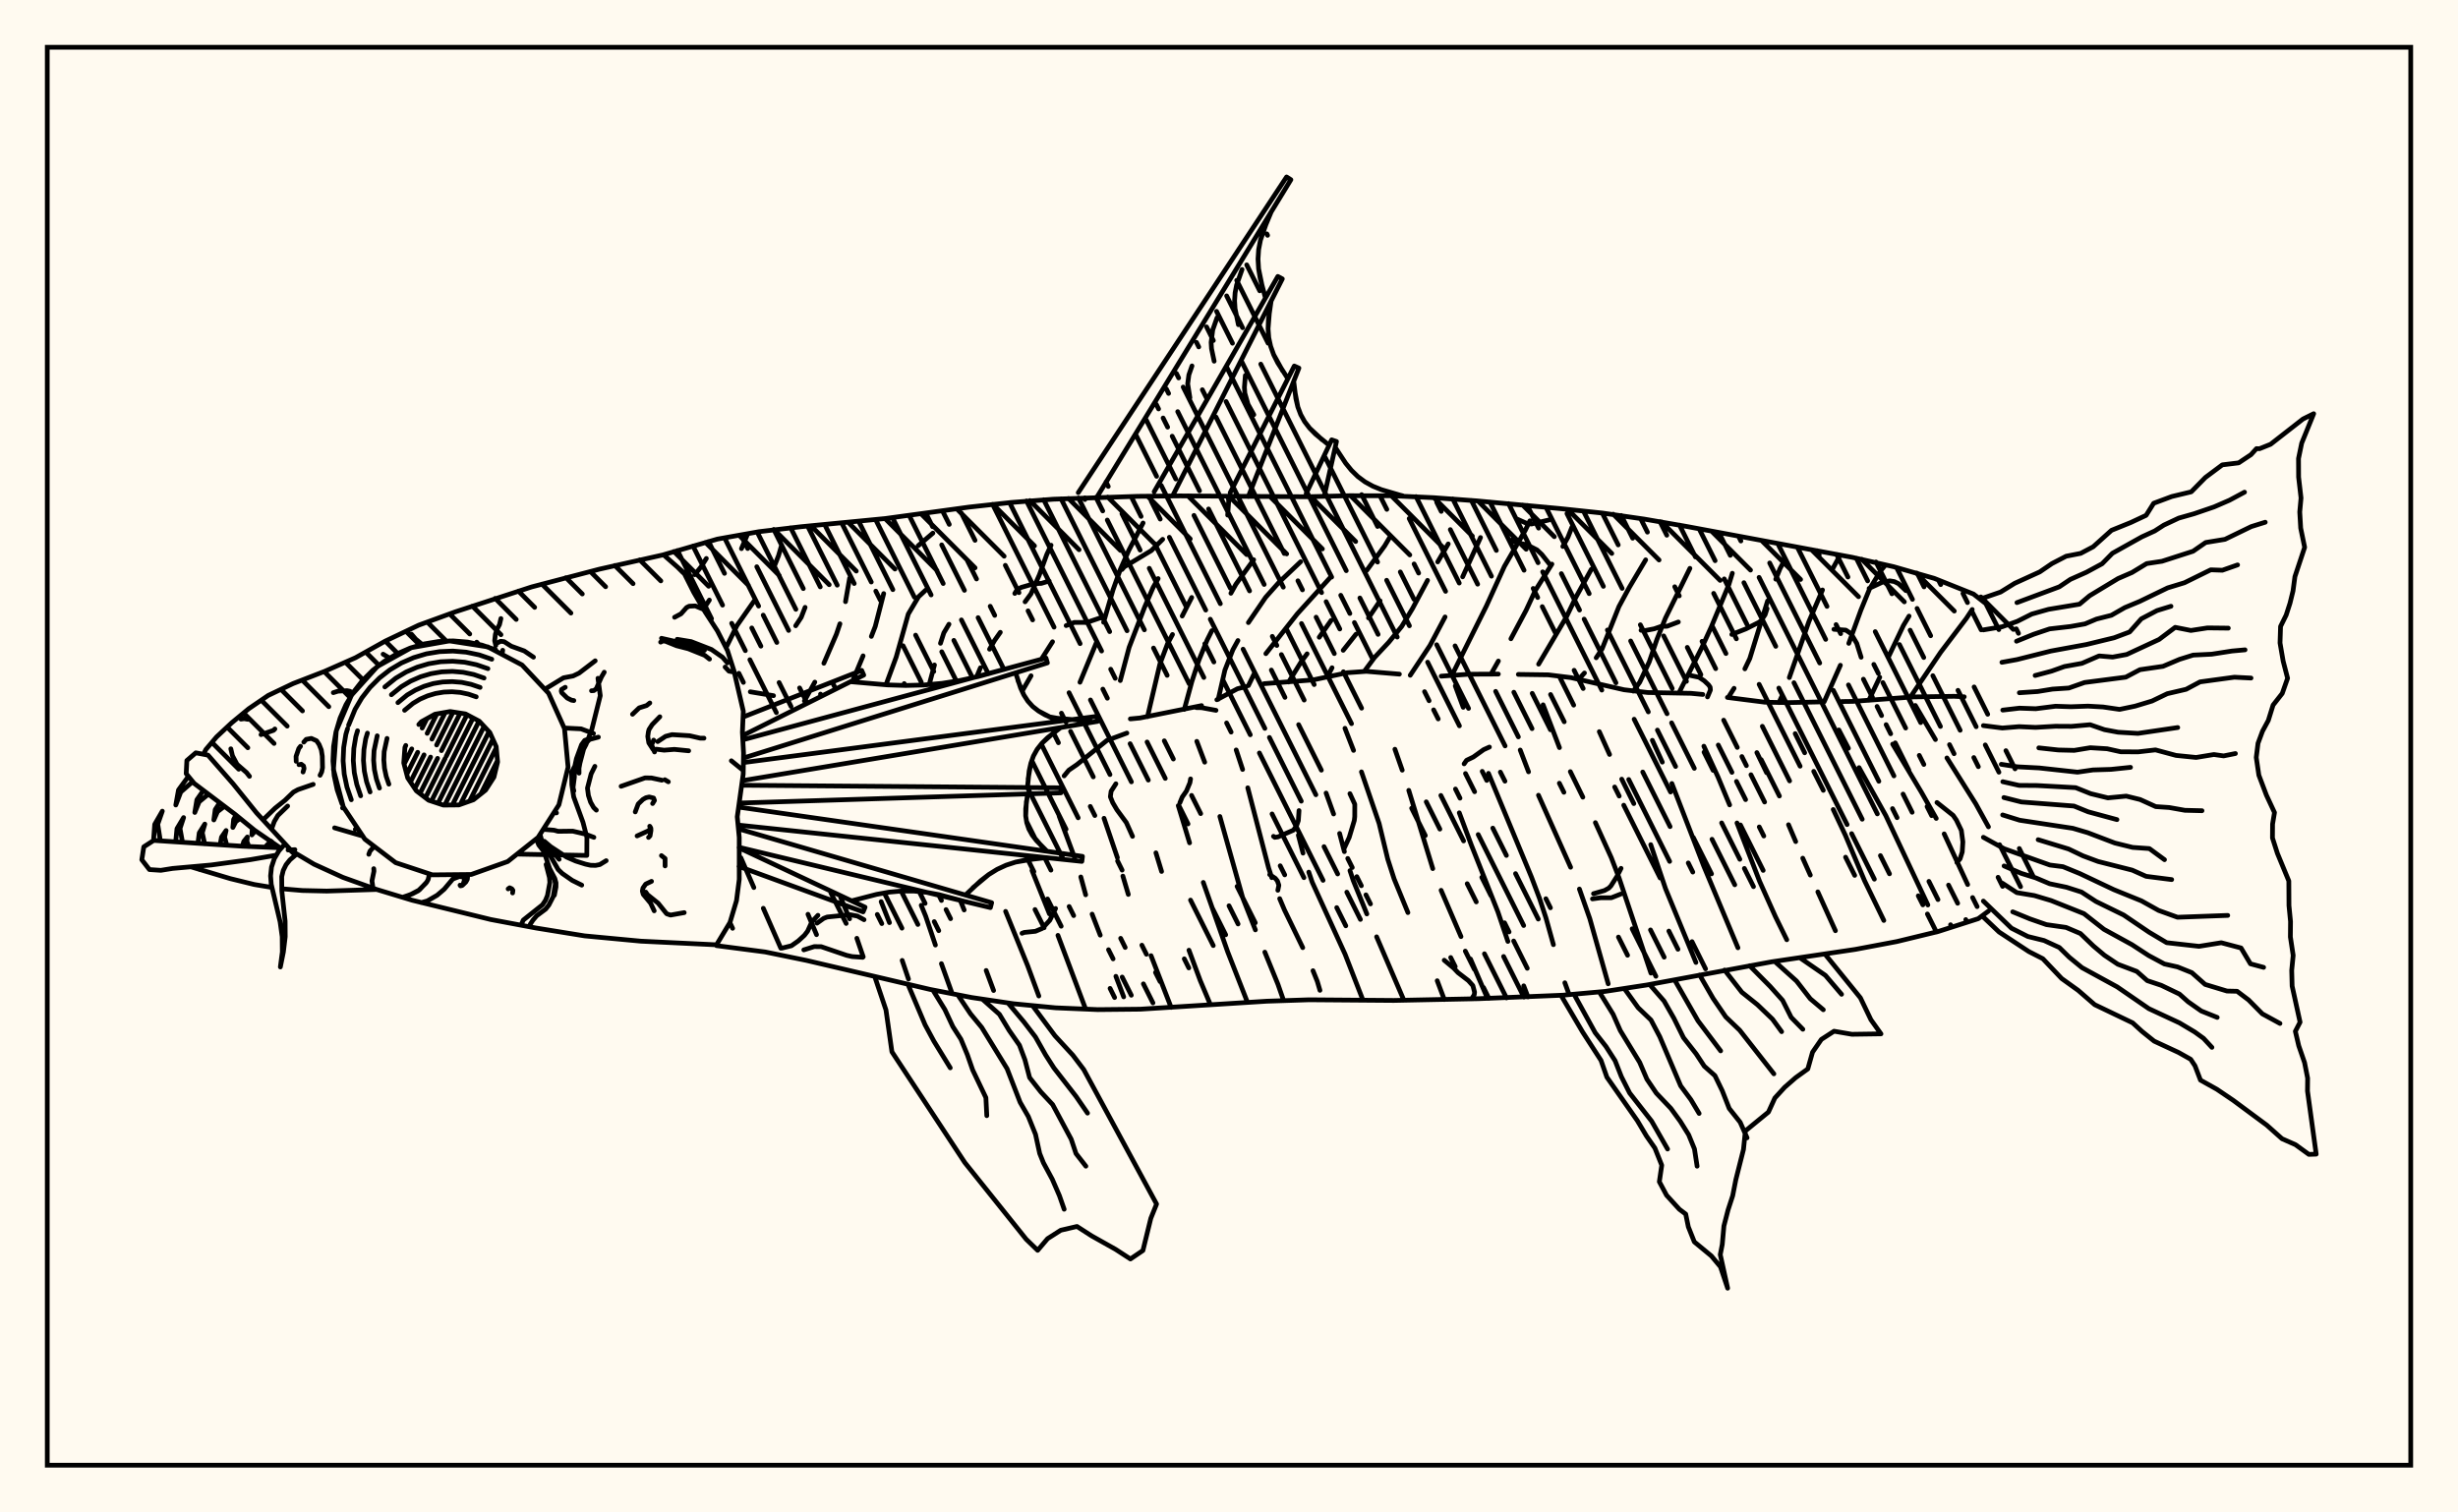<svg xmlns="http://www.w3.org/2000/svg" width="520" height="320"><rect x="0" y="0" width="520" height="320" fill="floralwhite"/><rect x="10" y="10" width="500" height="300" stroke="black" stroke-width="1" fill="none"/><path stroke="black" stroke-width="1" fill="none" stroke-linecap="round" stroke-linejoin="round" d="
M 140.37 117.37 151.76 114.06 160.57 112.49 169.46 111.44 187.28 109.71 205.01 107.29 213.91 106.31 222.83 105.62 240.72 105.01 249.67 104.92 276.52 105.1 285.46 104.88 294.41 104.89 303.35 105.3 312.28 105.96 330.1 107.61 339 108.55 347.86 109.83 356.68 111.36 391.87 117.92 400.6 119.9 409.2 122.37 417.51 125.69 420.67 128.15 
M 420.67 192.77 418.51 194.37 409.98 197.1 401.29 199.21 392.49 200.87 374.79 203.5 348.39 208.4 339.54 209.76 330.63 210.56 312.75 211.3 294.85 211.67 276.95 211.53 268.01 211.83 241.21 213.52 232.26 213.61 223.32 213.23 214.41 212.37 205.56 211.05 196.77 209.34 170.64 203.21 161.87 201.41 151.58 200.07 
M 158.73 146.37 163.64 147.19 
M 221.95 151.65 223.65 151.96 228.41 152.38 230.58 152.37 
M 239.13 152.1 241.16 151.91 254.2 149.29 
M 257.43 148.05 261.8 145.72 263.59 145.28 
M 267.42 144.65 277.76 143.86 285.01 142.33 289.06 142.04 296.05 142.63 
M 304.89 143.06 310.75 142.65 316.98 142.62 
M 321.21 142.69 327.56 142.78 332.36 143.37 343.58 145.94 348.57 146.52 357.73 146.69 360.24 146.93 
M 365.44 147.56 373.38 148.57 378.14 148.66 385.03 148.51 
M 389.64 148.43 391.96 148.4 404.8 147.45 413.43 147.32 415.54 147.43 
M 149.43 118.16 148.29 119.96 146.97 121.59 
M 154.41 195.2 154.99 196.41 
M 158.2 112.91 156.86 116.08 
M 150.07 126.96 148.81 128.86 
M 156.73 181.47 159.48 187.78 
M 161.48 192.17 165.19 200.62 
M 165.36 115.31 164.7 117.57 163.87 119.67 
M 159.56 127.13 155.91 132.35 153.59 137.05 
M 170.93 193.44 172.74 197.75 
M 170.32 128.5 169.5 130.62 168.33 132.4 
M 177.85 189.89 179.74 194.4 
M 181.27 198.52 182.62 202.45 
M 179.74 122.33 178.87 127.3 
M 177.69 131.98 176.95 134.17 174.29 140.33 
M 172.38 144.32 170.17 148.3 
M 186.41 190.77 188.17 195.21 
M 190.86 203.2 192.19 207.14 
M 197.36 112.79 194.24 115.46 
M 186.95 125.59 185.16 132.55 184.34 134.65 
M 182.59 138.76 180.3 144.27 
M 194.89 191.54 195.83 193.84 197.89 199.95 
M 199.16 203.89 201.44 210.25 
M 195.83 124.86 194.32 126.26 192.15 129.92 189.59 139.03 187.43 144.88 
M 203.13 190.46 203.97 192.53 
M 208.63 205.33 210.2 209.57 
M 200.76 132.07 199.67 133.9 198.96 136.11 
M 197.69 140.69 196.58 144.83 
M 212.74 192.83 217.41 204.33 219.77 210.73 
M 222.36 115.35 221.44 117.34 219.89 121.61 218.1 125.65 216.86 127.33 
M 211.62 133.78 210.41 135.5 209.34 137.36 
M 207.41 141.29 206.61 143.21 
M 218.32 184.16 222.01 193.36 
M 223.81 197.9 229.67 213.5 
M 222.67 135.78 220.38 139.37 
M 218.12 142.98 216.23 146.25 
M 224.07 172.67 227.35 181.49 
M 228.65 185.54 229.68 189.32 
M 231.04 193.41 232.76 197.86 
M 236.07 206.57 237.72 210.91 
M 241.82 110.65 238.81 116.42 237.01 120.48 235.46 124.81 233.47 131.66 
M 231.93 136 228.47 144.35 
M 233.56 173.13 236.39 181.46 
M 237.55 185.36 238.7 189.24 
M 243.51 202.2 247.76 213.15 
M 245.01 122.41 243.94 124.3 242.16 128.43 238.87 136.97 237 143.99 
M 244.54 180.44 245.74 184.38 
M 251.53 201.04 253.91 207.45 256.08 212.59 
M 252.11 126.41 250.1 130.34 
M 248.05 134.24 247.01 136.17 245.38 140.5 242.76 151.63 
M 249.27 170.45 251.66 178.33 
M 254.56 186.7 259.72 201.38 263.91 212.08 
M 265.22 118.43 261.47 123.6 260.4 125.52 
M 256.37 133.44 255.37 135.43 253.63 139.67 252.15 144.18 250.54 150.1 
M 253.19 156.85 254.86 161.26 
M 258.07 172.75 262.91 189.98 265.58 196.74 
M 267.58 201.45 270.36 208.27 271.56 211.71 
M 275.16 118.85 270.57 123.21 267.75 126.38 264.1 131.73 
M 261.89 135.52 260.82 137.47 259.13 141.79 257.72 147.96 
M 261.52 158.67 262.88 162.8 
M 263.97 166.68 268.38 183.64 269.05 185.69 
M 270.72 190.13 271.73 192.52 275.6 200.5 
M 277.77 205.38 278.68 207.64 279.24 209.53 
M 281.6 121.99 274.46 129.86 267.8 138.3 
M 265.32 142.56 264.1 145.06 
M 274.67 176.7 275.66 180.5 
M 276.88 184.52 277.6 186.65 284.56 201.9 288.34 211.61 
M 294.04 113.63 292.93 115.5 289.13 120.69 
M 281.6 131.27 279.09 134.83 
M 276.52 138.33 275.23 140.08 272.62 144.3 
M 280.54 167.79 282.13 172.22 
M 283.4 176.34 284.41 180.19 
M 285.59 184.2 286.29 186.31 289.16 193.37 
M 291.23 198.21 297 211.63 
M 291.96 127.11 289.51 130.74 
M 286.86 134.19 284.16 137.59 
M 281.8 141.28 280.77 143.23 
M 284.53 154.09 286.35 158.77 
M 288.02 163.31 291.76 174.23 293.58 181.76 294.93 185.95 297.85 193.08 
M 304.05 207.5 305.55 211.48 
M 306.38 115.08 304.15 118.89 
M 302 122.79 298.83 128.74 296.53 132.55 293.77 135.92 290.8 139.09 288.63 142.03 
M 295.1 158.52 296.65 162.95 
M 298.03 167.22 303.11 183.78 
M 304.87 188.37 309.08 198.16 
M 311.09 202.9 314.68 211.24 
M 313.21 113.73 309.43 122.04 
M 305.71 130.53 302.52 136.56 298.34 142.87 
M 308.72 171.97 311.29 178.85 316.89 192.94 319 199.18 
M 322.35 208.58 323.25 210.93 
M 323.66 110.19 322.68 112.19 318.26 119.84 314.45 128.22 307.12 142.95 
M 307.87 145.12 309.55 149.65 
M 314.89 163.62 323.98 185.55 325.69 190.07 327.05 194.2 328.63 199.87 
M 331.05 207.93 331.96 210.44 
M 332.55 111.53 331.7 113.68 330.62 115.62 
M 328.31 119.35 324.79 124.95 322.85 129.13 319.64 135.15 
M 316.99 139.86 315.44 142.6 
M 321.61 158.69 323.37 163.3 
M 325.47 168.25 332.27 183.49 
M 334.13 188.1 336.33 194.37 340.22 208.15 
M 336.65 120.45 333.37 126.39 331.37 130.55 325.5 140.52 
M 326.45 149.12 329.91 158.18 
M 332.21 163.26 334.86 168.66 
M 337.51 174.05 340.87 181.45 342.51 185.72 349.26 205.89 
M 348.15 118.45 344.68 124.29 342.49 128.34 338.93 137.29 337.68 139.17 
M 335.2 142.39 333.98 143.73 
M 338.34 154.8 340.51 159.63 
M 343.08 164.85 345.64 170.02 
M 349.22 178.71 352.35 188.02 358.78 203.63 
M 357.51 120.25 352.33 130.78 350.52 135.3 348.91 140.02 346.89 144.35 345.53 146.23 
M 349.56 156.63 351.67 161.25 
M 353.69 165.77 360.44 183.25 367.67 200.53 
M 366.48 121.29 365.74 123.7 362.02 132.66 360.02 137.03 355.18 146.61 
M 360.46 157.88 363.46 164.41 365.91 170.3 
M 367.47 174.12 372.27 186.51 375.61 193.96 378 198.83 
M 377.68 118.24 376.58 120.29 375.67 122.54 
M 373.94 127.14 370.17 139.34 369.13 141.51 
M 366.85 145.63 365.61 147.57 
M 371.67 159.23 373.73 163.48 
M 378.37 174.49 379.89 178.06 
M 381.38 181.57 382.98 185.15 
M 384.57 188.7 388.29 196.92 
M 389.3 117.44 387.6 120.53 
M 385.56 124.82 382.69 131.48 378.54 143.36 
M 377.01 147.2 376.34 148.66 
M 379.78 155.22 381.79 159.27 
M 383.7 163.2 385.73 167.22 
M 387.83 171.27 390.39 176.71 394.45 186.33 398.53 194.75 
M 398.91 119.51 397.9 120.71 395.51 124.61 393.67 129.11 391.12 136.12 
M 389.34 140.75 385.91 148.48 
M 389.02 154.44 391.04 158.32 
M 393.29 162.41 398.94 172.54 407.85 191.47 
M 403.87 130.35 402.68 132.33 399.6 138.81 
M 397.67 143.29 395.36 148.17 
M 400.4 157.44 406.49 167.63 409.62 173.16 
M 411.3 176.43 416.27 187.15 
M 417.23 128.95 415.99 130.84 410.55 138.01 404.16 147.47 
M 405.2 149.26 409.45 156.47 
M 411.88 160.36 417.98 170.06 420.67 174.94 
M 223.31 192.21 222.09 194.71 220.5 196.43 219.05 197.04 216.68 197.28 216.21 197.46 
M 229.52 105.69 229.52 105.32 
M 361.23 147.45 361.85 145.98 361.79 145.39 361.45 144.9 360.55 144.05 359.45 143.3 357.68 142.93 357.28 142.69 
M 327.73 110 323.95 110.88 322.77 110.64 321.01 109.85 
M 268.61 185.04 269.8 185.84 270.24 186.38 270.55 187.3 270.33 188.36 
M 233.35 130.68 232.71 130.75 229.9 131.7 227.27 131.69 225.55 132.36 
M 393.73 139.06 392.81 136.13 391.62 134.09 390.5 133.32 387.97 133.14 
M 373.83 128.77 373.42 130.05 372.57 131.31 372.11 131.67 369.35 133.06 366.37 134.23 
M 182.79 194.59 181.39 193.82 179.85 193.53 174.99 194.02 174.25 194.31 172.84 195.32 
M 403.19 124.96 401.66 123.5 400.75 123.05 399.78 122.89 398.14 123.22 395.42 124.49 
M 237.36 120.5 237.85 119.93 243.56 116.5 245.97 114.11 
M 284.37 179.47 285.43 177.18 286.51 173.59 286.6 172.79 286.61 170.16 285.58 167.92 
M 225.12 164.16 226.1 162.96 227.82 161.78 234.17 156.66 238.4 155.1 
M 253.07 149.71 254.21 149.73 257.25 150.29 
M 413.99 182.49 414.66 181.71 415.12 180.26 415.25 178.12 414.93 175.69 413.88 173.51 413.2 172.52 409.77 169.79 
M 274.81 171.5 274.67 173.62 274.3 174.66 273.65 175.63 270.36 177.07 269.68 177.16 269.41 176.95 
M 251.87 164.8 251.73 165.6 250.99 167.37 250.11 168.63 249.61 169.84 
M 182.52 202.55 180.27 202.39 179.12 202.13 173.72 200.29 172.25 200.28 170.05 200.97 
M 299.52 105.17 299.48 105.13 
M 342.94 183.72 342.07 185.43 340.81 187.42 340.35 187.9 339.44 188.41 337.11 189.08 
M 221.96 122.93 220.29 123.43 218.78 123.49 216.05 124.28 215.15 124.79 214.68 125.56 
M 342.85 189.17 340.9 189.94 338.61 189.95 336.89 190.18 
M 259.72 108.99 259.94 105.94 259.77 105 
M 315.09 158.06 313.87 158.61 311.69 160.17 310.26 160.86 309.74 161.61 
M 239.59 176.95 238.28 174.04 236.28 171.32 235.4 169.82 234.9 168.58 235.06 167.41 236.07 165.83 
M 327.94 119.53 326.17 117.3 325.15 116.34 323.09 115.29 320.55 114.7 320.25 114.45 320.09 113.96 
M 311.32 211.34 311.89 210.45 311.95 209.91 311.59 208.53 310.64 207.47 308.45 205.79 307.56 204.85 305.53 203.16 
M 173.04 193.66 171.75 195.03 170.85 197.02 170.18 197.89 168.88 199.08 167.43 200.1 165.42 200.6 
M 347.17 133.35 347.93 133.43 349.96 133.04 351.45 132.52 352.68 132.5 355.06 131.6 
M 228.11 104.23 272.18 37.44 273.09 38.02 232.04 105.21 
M 244.17 104.04 270.33 58.49 271.28 59 248.06 104.94 
M 260.25 104.24 273.81 77.44 274.79 77.88 264.09 105.06 
M 276.33 104.42 281.72 93.06 282.74 93.41 280.14 105.01 
M 294.87 104.43 296.75 104.9 
M 268.92 44.85 267.27 48.8 266.66 50.79 266.27 52.8 266.14 54.82 266.26 56.86 266.6 58.91 267.71 63.05 
M 268.91 63.69 268.34 67.63 268.27 69.56 268.41 71.44 268.81 73.26 269.45 75.04 270.31 76.76 272.45 80.12 
M 273.69 80.67 274.15 84.35 274.56 86.09 275.17 87.71 276 89.21 277.06 90.59 278.31 91.86 281.19 94.2 
M 282.47 94.64 284.67 97.99 285.9 99.5 287.26 100.83 288.77 101.95 290.44 102.87 292.24 103.6 296.09 104.73 
M 268.05 46.82 266.66 50.79 266.27 52.8 266.14 54.82 266.26 56.86 267.11 60.98 
M 262.76 57.02 261.61 60.3 261.29 61.95 261.18 63.62 261.28 65.3 261.99 68.7 
M 257.47 67.22 256.56 69.8 256.22 72.42 256.3 73.75 256.86 76.42 
M 252.17 77.42 251.51 79.31 251.26 81.22 251.73 84.15 
M 268.58 65.67 268.27 69.56 268.41 71.44 268.81 73.26 269.45 75.04 271.34 78.45 
M 263.46 79.43 263.26 81.96 263.35 83.18 264.02 85.52 265.25 87.74 
M 273.88 82.53 274.56 86.09 275.17 87.71 276 89.21 277.06 90.59 279.71 93.05 
M 157.2 151.71 182.29 141.84 182.73 142.83 157.1 155.64 
M 157.15 156.53 221.28 139.22 221.58 140.25 157.28 160.38 
M 157.27 161.34 232.05 151.56 232.2 152.63 157.04 165.17 
M 156.91 166.14 224.43 166.68 224.45 167.75 156.39 169.91 
M 156.27 170.76 229 181.19 228.87 182.25 156.14 174.56 
M 156.22 175.36 209.79 190.99 209.52 192.03 156.35 179.27 
M 156.35 179.39 183.01 191.94 182.6 192.93 156.33 183.32 
M 179.91 144.23 187.72 144.91 191.6 145.03 195.47 144.93 199.31 144.58 203.12 143.97 206.92 143.14 214.48 141.06 
M 214.86 142.36 215.91 145.56 216.59 147.02 217.44 148.33 218.47 149.47 219.7 150.43 221.09 151.25 224.19 152.59 
M 224.39 153.93 221.62 156.08 220.42 157.26 219.41 158.54 218.63 159.95 218.08 161.49 217.72 163.13 217.36 166.62 
M 217.38 167.98 216.99 171.12 216.99 172.62 217.21 174.05 217.66 175.4 218.36 176.67 219.28 177.86 221.5 180.11 
M 221.34 181.46 216.96 181.96 214.85 182.4 212.85 183.05 210.95 183.93 209.16 185.04 207.46 186.36 204.24 189.37 
M 203.89 190.68 198.62 189.28 195.99 188.79 193.35 188.53 190.72 188.52 188.08 188.76 185.44 189.23 180.16 190.6 
M 215.35 143.99 216.59 147.02 217.44 148.33 218.47 149.47 219.7 150.43 222.61 151.95 
M 222.96 154.98 220.42 157.26 219.41 158.54 218.63 159.95 218.08 161.49 217.5 164.85 
M 217.14 169.56 216.99 172.62 217.21 174.05 217.66 175.4 218.36 176.67 220.35 179 
M 219.13 181.67 214.85 182.4 212.85 183.05 210.95 183.93 209.16 185.04 205.83 187.82 
M 218.57 212.94 223.17 219.13 226.96 223.24 229.27 226.29 244.68 254.75 243.46 257.77 241.79 264.58 239.15 266.37 235.99 264.32 230.93 261.48 227.84 259.49 224.41 260.29 221.62 262.07 219.52 264.54 217.09 262.19 204.1 245.96 188.69 222.54 187.43 213.68 185.07 206.67 
M 213.24 212.2 216.61 216.21 219.05 219.39 221.19 223.18 222.96 225.95 227.64 231.97 230.07 235.51 
M 207.91 211.47 211.43 214.6 213.49 218.01 215.67 221.14 216.83 224.23 217.82 228 220.2 231.03 222.69 233.7 226.62 241.04 227.63 244.06 229.72 246.74 
M 202.62 210.48 205.32 214.51 207.69 217.38 213.05 226.11 215.81 233.22 217.55 236.24 219.07 240.01 219.95 244.05 220.75 246.04 222.62 249.51 224.13 252.99 225.13 255.85 
M 197.34 209.45 199.89 213.6 201.58 217.21 203.29 219.88 204.65 223.16 205.77 226.37 208.57 232.24 208.76 236.05 
M 192.09 208.28 195.71 216.84 197.57 220.29 201.03 225.93 
M 386.09 201.88 393.58 211.12 395.8 215.75 397.93 218.74 391.78 218.83 388 218.18 385.31 219.92 383.45 222.62 382.45 226.16 379.88 228.01 377.56 230.04 375.48 232.31 374.12 235.29 369.24 239.28 368.84 243.2 367.22 249.61 366.56 252.98 365.57 256.02 364.7 259.39 364.35 263.3 363.93 265.45 365.49 272.55 363.97 268.03 362.05 265.73 358.44 262.75 357.17 259.56 356.62 256.87 355.27 255.85 352.57 252.89 351.04 250.03 351.55 246.54 350.1 242.91 348.31 240.34 346.39 237.11 339.94 227.9 338.7 224.36 334.81 218.35 330.25 210.6 
M 380.77 202.64 386.18 206.37 389.59 210.37 
M 375.44 203.41 380.06 207.56 382.97 211.31 385.73 213.64 
M 370.14 204.32 374.48 208.7 377.12 211.65 378.94 215.26 381.4 217.77 
M 364.84 205.24 368.49 209.93 371.78 212.56 374.98 215.63 376.91 218.28 
M 359.56 206.28 362.41 211.23 365.09 215.15 368.04 217.97 375.27 227.2 
M 354.28 207.34 359.21 215.97 364.01 222.34 
M 348.99 208.3 352.04 211.79 354.12 215.44 356.15 219.55 358.82 222.96 360.54 225.57 362.8 227.58 364.36 230.8 365.82 234.52 368.14 237.44 369.6 240.74 
M 343.68 209.21 346.56 213.21 349.27 215.81 351.13 219.34 355.55 229.74 357.72 232.67 359.46 235.58 
M 338.34 209.87 341.26 214.6 342.78 218.05 346.88 224.77 348.41 228.33 350.4 231.28 353.47 234.5 355.47 237.25 357.24 240.09 358.47 243.09 359.03 246.74 
M 332.99 210.35 337.47 218.5 339.75 221.41 341.68 224.42 343.01 227.8 344.76 231.26 349.41 237.21 352.78 243.11 
M 419.59 126.52 423.24 125.26 426.21 123.42 431.52 121 434.1 119.24 437.11 117.68 440.18 117.08 442.83 115.68 446.7 112.2 450.78 110.55 454.02 109.03 455.62 106.48 459.46 105.05 463.57 104.06 466.56 101.02 470.14 98.35 473.6 97.93 476.2 96.2 477.36 94.92 478.01 94.94 480.35 94 487.21 88.65 489.47 87.53 486.93 93.77 486.26 97.01 486.28 100.94 486.79 105.36 486.52 108.32 486.72 111.74 487.56 115.8 485.5 122 485.1 125.01 484.46 127.62 483.65 130.13 482.46 132.54 482.35 136.04 483.01 139.87 483.95 143.5 482.82 146.71 480.88 149.18 479.87 152.43 478.64 154.71 477.69 157.27 477.32 160.26 477.87 164.01 479.47 168.24 481.18 171.91 480.77 174.36 480.75 177.29 481.79 180.54 484.21 186.39 484.24 191.59 484.57 194.98 484.54 198.23 485.13 202.14 484.82 205.3 484.91 208.63 486.59 216.27 485.59 218.2 486.31 221.26 487.54 224.82 488.19 228.12 488.16 230.83 490 244.19 488.45 244.24 485.62 242.19 482.77 240.93 479.56 238.07 472.44 232.8 468.98 230.46 465.52 228.53 464.36 225.5 463.45 224.12 460.89 222.68 455.72 220.28 453.15 218.22 451.17 216.41 443.15 212.57 439.65 209.54 436.15 207.03 432.17 202.84 429.21 201.33 422.91 197.19 419.59 194.03 
M 426.69 127.5 435.65 124.16 438 122.58 441.4 121.07 444.71 119.28 446.89 117.06 453.11 113.59 455.84 112.34 457.77 111.1 460.92 109.62 464.19 108.69 468.4 107.25 471.65 105.84 474.84 104.13 
M 419.59 133.27 423.55 132.61 426.77 131.46 429.83 129.92 433.37 128.92 439.93 127.83 442.07 126.04 448.08 122.41 451.03 121.13 454.14 119.24 457.38 118.75 463.95 116.63 466.62 114.78 470.7 114.11 476.27 111.41 479.22 110.49 
M 426.6 135.67 430.24 134.19 433.6 133.06 438.04 132.55 441.09 132 443.52 130.98 446.67 130.18 449.52 128.55 452.66 127.24 458.58 124.38 462.14 123.29 467.69 120.56 470.15 120.65 473.37 119.52 
M 423.51 140.13 426.7 139.55 433.85 137.75 441.4 136.36 447.28 134.93 450.53 133.71 453 130.93 456.33 129.18 459.28 128.27 
M 430.54 142.92 434.03 141.99 436.74 141.02 440.44 140.35 444.07 138.78 446.94 139.02 449.91 138.47 456.77 135.29 460.17 132.73 463.49 133.39 467.01 132.85 471.41 132.9 
M 427.2 146.57 431.08 146.31 434.21 145.8 437.68 145.57 441 144.4 449.72 143.27 452.71 141.69 457.59 140.98 461.09 139.5 463.97 138.6 467.89 138.41 472.19 137.74 474.95 137.49 
M 423.69 150.24 427.22 149.83 430.67 149.95 434.86 149.42 438.09 149.53 441.73 149.4 444.91 149.58 448.4 150.09 451.7 149.4 455.27 148.32 458.49 146.77 462.48 145.84 465.43 144.27 472.69 143.28 476.21 143.46 
M 419.59 153.52 423.61 154.03 427.15 153.74 430.63 153.9 434.81 153.66 438.25 153.68 442.17 153.33 445.2 154.38 448.09 154.92 452.29 155.17 460.71 153.93 
M 431.32 158.23 435.44 158.68 438.82 158.76 442.21 158.2 445.77 158.42 448.65 159.06 452.33 159.08 456 158.66 460.35 159.83 464.6 160.26 468.36 159.64 470.42 159.93 472.91 159.43 
M 423.38 161.71 426.79 162.24 431.4 162.48 439.51 163.37 442.77 162.9 446.59 162.78 450.72 162.35 
M 423.7 165.39 427.14 166.17 430.97 166.2 439.12 166.65 442.29 167.92 445.93 168.81 449.82 168.44 452.75 169.16 456.06 170.66 458.9 170.85 462.22 171.44 465.84 171.53 
M 423.93 168.74 427.64 169.68 438.76 170.54 441.76 171.76 447.85 173.41 
M 423.67 172.42 427.27 173.54 438.52 175.25 441.65 176.17 447.4 178.36 451.17 179.29 454.71 179.54 457.91 181.89 
M 431.18 177.66 437.63 179.63 440.67 181.08 443.86 182.27 451.08 184.1 454.02 185.41 459.43 186.1 
M 419.59 177.15 423.98 179.57 433.66 183.02 436.43 183.37 440 184.83 447.19 188.23 453.05 190.61 456.67 192.63 460.66 194.07 471.29 193.68 
M 423.97 183.21 427.62 184.79 430.63 185.72 433.62 186.98 437.17 187.72 440.36 188.74 443.41 190.73 449.28 193.6 454.64 197.23 458.37 199.45 465.21 200.22 469.92 199.46 474.1 200.57 476.09 203.92 478.88 204.67 
M 423.63 186.87 426.67 188.86 430.38 189.48 433.93 190.54 440.88 193.31 445.1 196.62 451.03 199.87 454.56 202.17 457.88 203.95 460.68 204.58 463.69 205.79 466.5 208.28 471.12 209.68 473.27 209.73 475.69 211.56 478.6 214.5 482.34 216.54 
M 425.8 192.92 429.43 194.41 432.93 195.63 437.08 196.22 440.12 197.51 442.87 200.15 445.2 202.11 448.03 204.01 452.05 205.53 454.26 207.48 457.22 208.47 461.07 210.32 462.9 211.95 465.68 213.9 469.06 215.26 
M 419.59 190.65 425.53 196.38 429 198.14 432.43 198.99 435.66 200.47 437.75 202.52 440.45 204.73 447.9 208.8 454.6 213.41 461.08 216.42 464.3 218.34 466.17 219.69 467.94 221.6 
M 43.03 159.59 43.56 158.57 45.81 155.92 49 152.94 52.62 149.95 56.74 147.14 62 144.63 68.66 142.05 75.2 139.16 81.47 135.66 88.58 132.27 96.35 129.44 112.47 124.18 126.77 120.43 140.37 117.38 144.67 121.16 146.76 125.31 149.14 129.42 151.78 133.49 153.9 137.64 155.26 141.89 157.25 150.48 157.06 154.94 157.3 159.34 157.23 163.78 155.97 172.81 156.39 177.18 156.39 186.05 155.81 190.55 154.43 195.17 151.58 199.9 135.58 199.13 123.68 198.01 113.36 196.34 103.83 194.55 87.2 190.47 79.68 188.19 72.54 185.63 66.43 182.84 61.18 179.72 
M 126.5 143.51 126.99 147.18 125.21 154.3 123.98 157.52 120.93 163.38 120.97 166 121.37 168.61 123.33 173.97 124.16 177.17 124.14 180.99 109.39 180.71 
M 76.74 176.89 70.78 175.15 
M 59.24 179.36 53.85 175.65 49.77 172.32 41.08 165.75 39.39 163.69 39.53 160.91 41.42 159.28 44.01 159.77 49.31 165.83 54.27 171.98 61.28 179.59 
M 58.46 180.93 52.98 181.88 44.69 183.01 36.52 183.74 34.02 184.14 31.61 183.98 30 181.9 30.42 179.17 32.52 177.81 51.26 179.04 59.56 179.38 
M 72.63 170.73 70.54 162.8 71.14 154.63 74.35 147.09 79.85 141 87.02 137.03 95.09 135.6 103.19 136.86 110.44 140.69 116.05 146.67 119.42 154.15 120.18 162.31 118.24 170.28 113.83 177.18 107.41 182.28 99.68 185.02 91.48 185.1 83.7 182.52 77.18 177.55 72.63 170.73 
M 72.33 170.03 71.33 167.11 70.69 164.09 70.44 161.01 70.57 157.93 71.07 154.89 71.95 151.93 73.19 149.1 74.77 146.45 76.67 144.01 78.85 141.83 81.29 139.94 83.94 138.36 86.77 137.12 89.72 136.24 92.77 135.73 95.85 135.6 98.93 135.85 101.95 136.49 104.87 137.49 
M 74.32 169.21 73.4 166.54 72.82 163.78 72.59 160.97 72.71 158.15 73.17 155.37 73.53 154.17 
M 73.74 153.44 75.11 150.09 76.55 147.66 78.28 145.44 80.28 143.44 82.5 141.71 84.92 140.27 87.51 139.14 90.21 138.33 92.99 137.87 95.81 137.75 98.62 137.98 101.38 138.56 104.04 139.48 
M 76.3 168.38 75.48 165.97 74.95 163.47 74.74 160.92 74.85 158.37 75.27 155.86 75.64 154.61 
M 81.42 145.34 83.72 143.49 85.91 142.18 88.25 141.16 90.69 140.43 93.21 140.01 95.76 139.9 98.31 140.11 100.81 140.64 103.22 141.47 
M 78.29 167.56 77.55 165.4 77.08 163.16 76.89 160.88 76.99 158.6 77.36 156.34 77.73 155.11 
M 82.8 146.99 84.93 145.27 86.89 144.1 88.99 143.18 91.18 142.53 93.43 142.15 95.72 142.05 98 142.24 100.23 142.71 102.4 143.46 
M 80.28 166.74 79.63 164.82 79.21 162.85 79.04 160.84 79.13 158.82 79.8 155.68 
M 84.18 148.66 86.14 147.04 87.88 146.01 89.73 145.2 91.66 144.62 93.66 144.29 95.67 144.21 97.69 144.37 99.66 144.79 101.57 145.44 
M 82.27 165.91 81.7 164.25 81.34 162.54 81.2 160.79 81.27 159.04 81.88 156.23 
M 85.59 150.28 87.36 148.82 88.86 147.92 90.47 147.22 92.15 146.72 93.88 146.43 95.63 146.36 97.38 146.5 99.09 146.86 100.75 147.43 
M 86.25 164.59 85.42 161.42 85.66 158.15 85.84 157.72 
M 88.6 153.29 89.14 152.7 92.01 151.11 95.24 150.54 98.48 151.05 101.38 152.58 103.62 154.97 104.97 157.96 105.27 161.22 104.5 164.41 102.73 167.17 100.17 169.21 97.07 170.31 93.8 170.34 90.68 169.31 88.08 167.32 86.25 164.59 
M 85.85 157.73 85.71 158.03 
M 90.31 152.05 89.31 154.04 
M 87.11 158.45 85.49 161.69 
M 92.43 151.03 90.37 155.16 
M 88.37 159.17 86.05 163.81 
M 94.2 150.72 91.37 156.38 
M 89.71 159.71 86.83 165.46 
M 95.86 150.64 92.37 157.62 
M 91.09 160.18 87.76 166.84 
M 97.36 150.87 93.39 158.82 
M 92.57 160.45 88.84 167.9 
M 98.8 151.21 94.42 159.98 
M 94.18 160.46 90.01 168.79 
M 100.08 151.89 91.27 169.5 
M 101.35 152.56 92.65 169.96 
M 102.41 153.68 94.08 170.34 
M 103.46 154.8 95.7 170.32 
M 104.27 156.41 97.38 170.2 
M 104.99 158.2 99.34 169.51 
M 105.24 160.92 101.72 167.98 
M 44.83 157.07 50.51 162.75 
M 48.05 153.83 52.43 158.21 
M 51.53 150.85 57.98 157.3 
M 55.27 148.14 60.76 153.63 
M 59.44 145.85 63.99 150.41 
M 63.93 143.88 69.56 149.52 
M 68.58 142.08 73.77 147.27 
M 73.06 140.1 77.05 144.09 
M 77.36 137.95 80.21 140.8 
M 81.51 135.64 84.37 138.49 
M 85.88 133.56 89 136.67 
M 90.39 131.61 94.49 135.7 
M 95.13 129.89 99.38 134.14 
M 99.93 128.23 105.98 134.29 
M 104.76 126.6 109.21 131.06 
M 109.67 125.06 113.11 128.5 
M 114.66 123.59 120.78 129.71 
M 119.73 122.21 123.19 125.67 
M 124.89 120.91 128.12 124.14 
M 130.07 119.64 133.93 123.49 
M 135.34 118.45 139.8 122.9 
M 143.37 120.02 144.54 121.19 
M 138.28 156.59 137.85 157.61 138.47 159.1 
M 112.12 196.11 112.16 195.57 112.74 194.69 113.53 193.76 115.45 192.33 116.11 191.49 117.04 189.68 117.49 186.99 117.33 186.07 116.29 183.95 
M 123.07 187.27 121.07 186.28 118.94 184.8 118.08 183.97 116.26 180.76 115.71 179.95 114.42 178.61 114.14 178.03 
M 89.14 190.97 90.41 190.61 92.47 189.42 93.97 188.14 95.79 185.98 97.18 185.45 97.6 185.5 
M 125.64 177.16 123.8 176.47 121.16 175.85 118.07 175.89 117.21 175.65 114.92 175.47 
M 55.22 155.43 57.87 154.52 58.15 154.23 
M 87.05 134.18 87.94 135.22 89.59 136.57 
M 144.75 193.09 141.85 193.61 141.03 193.33 139.23 191.09 136.97 189.28 136.62 188.75 
M 139.59 151.65 137.97 153.31 137.3 154.35 137.17 154.84 137.04 155.82 137.26 157.17 138.17 158.58 
M 125.92 139.81 122.5 142.42 121.24 143.02 119.21 143.41 115.26 145.83 
M 57.47 175.37 58.02 173.83 58.78 172.54 60.85 170.54 
M 134.78 176.86 137.28 175.72 137.59 175.23 137.45 174.81 
M 117.73 171.99 117.17 171.95 
M 52.42 152.19 51.66 152.05 50.97 152.15 
M 118.29 181.81 117.51 180.87 115.07 178.77 114.71 178.23 114.25 176.52 
M 154.72 160.96 157.24 163.01 
M 150.1 139.45 149.08 138.65 145.61 137.26 143.12 136.62 140.77 135.67 140.25 135.61 139.76 135.86 
M 81.05 138.41 82.71 139.41 
M 119.58 145.41 118.81 145.87 118.73 146.22 118.85 146.57 120 147.69 120.91 148.14 121.4 148.22 
M 148.93 156.18 148.13 156.18 145.89 155.66 142.17 155.43 140.81 155.79 139.14 156.9 
M 155.34 142.21 154.21 142 153.4 141.13 
M 153.89 140.26 152.86 139.06 150.52 137.42 146.22 135.75 143.26 135.26 
M 112.86 139.04 110.91 137.72 108.16 136.72 106.65 135.76 105.9 135.68 105.25 136.01 
M 121.4 167.33 121.23 166.63 121.51 164.45 121.52 162.51 121.94 160.53 123.03 157.56 123.7 156.65 124.3 156.43 
M 74.73 146.67 74.02 146.25 73.41 146.13 71.49 146.24 70.51 146.55 
M 98.03 185.04 98.24 186.24 98.02 186.94 
M 122.5 163.58 122.49 162.54 122.69 161.45 123.6 158.01 123.97 157.26 124.7 156.46 126.59 155.96 
M 149.03 137.59 145.69 136.36 139.94 135.05 
M 67.71 164.03 68.06 163.31 68.23 162.43 68.18 159.99 67.98 158.68 67.51 157.52 66.98 156.73 65.86 156.23 64.78 156.43 64.27 157.01 
M 117.28 189.41 117.62 187.67 117.63 186.79 117.38 185.88 116.28 183.77 115.07 180.17 113.97 178.77 113.46 177.47 
M 105.97 130.87 105.67 132.15 105.11 133.2 104.8 134.21 104.65 135.56 104.89 136.56 
M 64.11 163.34 64.33 162.59 64.21 162.06 63.73 161.69 63.25 161.79 
M 85.14 137.88 85.16 138.05 
M 85.3 189.8 86.84 189.28 88.71 188.29 90.27 186.64 90.57 186.1 90.86 184.9 
M 108.44 188.93 108.51 188.38 108.3 188.06 107.82 187.83 107.5 188.07 
M 110.22 195.75 110.7 194.67 114.76 191.44 115.39 190.5 115.82 189.45 116.32 186.72 116.24 185.67 115.53 182.9 
M 52.78 164.25 52.16 163.46 50.14 161.7 49.18 159.9 48.83 158.43 
M 100.85 135.86 101.5 136.6 
M 106.21 138.46 106.35 137.58 
M 145.69 158.85 142.66 158.55 140.5 158.72 138.83 158.51 138.5 158.65 138.45 158.9 
M 78.91 187.92 78.69 186.36 79.11 184.32 79.07 183.79 
M 85.22 189.87 87.24 189.11 88.48 188.47 90.13 186.83 
M 126.16 171.41 125.59 170.86 124.94 169.72 124.48 168.3 124.28 166.75 125.06 163.73 125.85 162.14 
M 128.24 182.1 126.9 182.92 125.99 183.1 124.93 183.07 123.85 182.83 121.79 182.18 119.88 181.35 116.49 179.13 115.15 177.99 
M 63.58 157.89 63.21 158.36 62.63 160.04 62.66 161.08 
M 140.65 164.97 141.39 165.41 
M 55.64 173.46 58.2 170.99 60.27 169.34 62.07 167.6 63.03 167.07 66.26 165.95 
M 139.93 181.03 140.7 181.64 140.7 183.21 
M 98.96 185.03 98.87 186.03 98.55 186.61 97.78 187.35 97.42 187.43 97.32 187.28 
M 134.39 171.78 135.02 170.1 136.02 169.14 136.65 168.78 137.34 168.62 138.27 168.85 138.46 169.36 138.06 170.01 
M 148.86 128.94 147.1 128.2 145.8 128.26 145.26 128.53 144.07 129.87 142.71 130.6 
M 137.47 148.73 136.8 149.27 135.22 149.77 133.81 151.12 
M 72.47 170.95 72.79 170.97 
M 75.62 175.21 75.16 175.46 
M 137.2 177.18 137.52 176.84 137.71 175.71 137.69 175.21 137.49 174.85 
M 138.4 192.71 137.64 191.1 136.08 189.22 135.89 188.53 136.02 187.89 136.6 187.05 137.83 186.47 
M 131.4 166.36 136.47 164.58 137.83 164.6 140.01 165.07 
M 119.37 154.03 122.93 154.21 125.56 155.19 
M 127.83 142.22 127.24 143.23 126.15 145.71 125.64 146.11 125.14 146.15 
M 79.18 179.07 78.27 180.08 78.02 180.75 
M 62.46 180.96 61.34 181.92 60.52 182.95 59.93 184.15 59.6 185.48 59.62 188.47 60.32 194.9 60.34 198.18 59.95 201.42 59.31 204.59 59.73 201.4 59.7 198.19 59.26 195.04 57.38 187.09 57.24 185.31 57.44 183.46 58.04 181.65 59.01 180.01 60.18 178.68 
M 61.19 179.7 62.11 180.55 
M 57.25 177.91 57.3 178.24 57.5 178.09 
M 53.37 175.29 53.28 176.65 54.01 175.76 
M 49.93 172.47 49.42 173.37 49.26 175.07 49.9 173.81 50.77 173.21 
M 46.46 169.87 45.53 171.29 45.24 173.48 46.01 171.73 47.45 170.62 
M 43 167.27 41.65 169.21 41.21 171.9 42.12 169.65 44.05 168.06 
M 39.86 164.26 37.76 167.14 37.19 170.32 38.24 167.57 40.77 165.38 
M 60.94 179.84 62.39 179.77 
M 56.1 179.22 56.82 178.45 57.19 179.26 
M 51.27 179.04 51.57 178.03 52.33 177.09 52.22 178 52.65 179.12 
M 46.57 178.72 46.86 177.12 47.83 175.72 47.51 177.1 47.97 178.79 
M 41.87 178.43 42.15 176.22 43.33 174.35 42.79 176.19 43.3 178.54 
M 37.17 178.11 37.44 175.32 38.84 172.98 38.08 175.29 38.61 178.2 
M 32.48 177.84 32.73 174.41 34.34 171.62 33.37 174.38 33.92 177.91 
M 40.45 183.42 48.73 185.9 53.79 187.14 57.51 187.76 
M 59.6 188.04 63.95 188.41 69.13 188.53 79.68 188.19 
M 42.3 183.98 42.24 183.99 
M 142.57 116.68 149.92 124.04 
M 149.25 114.76 158.34 123.85 
M 156.35 113.24 164.86 121.76 
M 163.72 112.01 175.42 123.71 
M 171.55 111.23 181.15 120.83 
M 179.44 110.51 189.33 120.4 
M 187.25 109.72 198.21 120.68 
M 194.83 108.68 206.28 120.14 
M 202.4 107.65 212.43 117.68 
M 210.06 106.7 218.85 115.49 
M 217.88 105.91 228.28 116.31 
M 226.04 105.46 237.03 116.45 
M 234.35 105.16 244.1 114.92 
M 242.78 104.99 251.8 114.01 
M 251.31 104.91 263.74 117.34 
M 260.02 105.01 272.2 117.19 
M 268.72 105.1 279.76 116.14 
M 277.31 105.08 286.8 114.57 
M 285.71 104.87 298.25 117.41 
M 294.34 104.89 305.39 115.94 
M 303.36 105.31 311.49 113.43 
M 312.66 105.99 322.87 116.21 
M 322.11 106.84 328.82 113.55 
M 331.65 107.77 340.98 117.1 
M 341.29 108.79 350.98 118.48 
M 351.51 110.41 363.9 122.8 
M 362.11 112.4 370.33 120.62 
M 372.76 114.45 380.92 122.6 
M 383.23 116.3 393.18 126.25 
M 393.84 118.31 402.87 127.34 
M 405.36 121.21 413.44 129.29 
M 419.06 126.3 425.93 133.17 
M 175.76 188.88 179.01 195.38 
M 143.32 116.47 150.53 130.9 
M 156.31 142.45 157.27 144.38 
M 146.61 115.52 152.86 128.03 
M 154.79 131.88 157.68 137.66 
M 158.64 139.58 164.24 150.77 
M 185.59 193.48 186.55 195.41 
M 149.9 114.57 153.27 121.31 
M 159.04 132.86 160.97 136.71 
M 164.82 144.41 167.35 149.47 
M 187.08 188.94 190.81 196.38 
M 153.28 113.79 160.49 128.23 
M 161.46 130.15 164.34 135.93 
M 169.16 145.55 170.47 148.17 
M 190.64 188.52 194.18 195.6 
M 156.73 113.18 158.18 116.06 
M 160.1 119.91 166.84 133.39 
M 173.58 146.86 173.58 146.87 
M 194.47 188.64 195.71 191.14 
M 197.64 194.99 198.6 196.91 
M 160.19 112.56 168.37 128.92 
M 176.07 144.32 176.7 145.57 
M 198.55 189.27 199.17 190.52 
M 200.14 192.45 201.1 194.37 
M 163.69 112.01 169.94 124.53 
M 167.27 111.66 173.53 124.17 
M 170.86 111.3 177.12 123.81 
M 174.45 110.95 180.71 123.46 
M 191.29 144.63 191.49 145.03 
M 178.06 110.63 184.32 123.14 
M 185.28 125.07 186.24 126.99 
M 191.05 136.62 194.9 144.32 
M 218.96 192.44 220.89 196.29 
M 181.67 110.31 188.89 124.75 
M 193.7 134.38 197.55 142.07 
M 217.46 181.89 218.72 184.42 
M 221.61 190.2 224.5 195.97 
M 185.27 109.99 193.45 126.35 
M 199.23 137.9 202.33 144.1 
M 217.16 173.77 219.07 177.59 
M 221.02 181.49 222.33 184.1 
M 226.18 191.8 227.14 193.72 
M 234.84 209.12 235.8 211.05 
M 188.8 109.51 196.98 125.87 
M 201.79 135.49 205.74 143.4 
M 217.36 166.64 224.89 181.69 
M 234.51 200.94 235.48 202.87 
M 237.4 206.72 239.33 210.57 
M 192.32 109.02 199.54 123.46 
M 203.39 131.16 209.09 142.57 
M 218.28 160.93 225.53 175.44 
M 237.08 198.53 238.04 200.46 
M 241.89 208.16 243.91 212.19 
M 195.85 108.54 197.29 111.43 
M 199.22 115.28 204.03 124.9 
M 206.92 130.68 212.4 141.65 
M 220.39 157.63 228.09 173.03 
M 241.57 199.98 242.53 201.9 
M 244.45 205.75 245.42 207.68 
M 199.37 108.06 200.82 110.95 
M 204.67 118.65 206.59 122.5 
M 209.48 128.27 210.44 130.2 
M 222.95 155.22 223.92 157.15 
M 230.65 170.62 231.62 172.55 
M 236.43 182.17 237.39 184.1 
M 203.38 108.54 206.27 114.32 
M 224.55 150.89 225.52 152.82 
M 226.48 154.74 231.29 164.37 
M 250.54 202.87 251.5 204.79 
M 212.68 119.61 215.57 125.39 
M 217.49 129.24 218.46 131.16 
M 226.16 146.56 234.82 163.88 
M 209.99 106.7 222.99 132.69 
M 230.69 148.09 239.35 165.42 
M 251.86 190.44 256.67 200.06 
M 213.58 106.34 228.5 136.18 
M 233.31 145.8 234.27 147.73 
M 239.08 157.35 242.93 165.05 
M 256.41 192 259.3 197.78 
M 217.16 105.98 233.05 137.74 
M 234.97 141.59 235.93 143.52 
M 242.67 156.99 246.52 164.69 
M 249.41 170.47 251.33 174.32 
M 260 191.64 261.92 195.49 
M 220.8 105.73 234.76 133.64 
M 246.31 156.74 248.23 160.59 
M 252.08 168.29 254.01 172.14 
M 261.71 187.54 265.56 195.24 
M 224.48 105.54 238.43 133.45 
M 228.15 105.35 242.1 133.26 
M 244.03 137.11 246.92 142.89 
M 231.85 105.22 233.29 108.1 
M 234.25 110.03 251.58 144.68 
M 270.83 183.18 271.79 185.1 
M 233.98 101.95 234.46 102.92 
M 237.35 108.69 241.2 116.39 
M 243.13 120.24 254.68 143.34 
M 259.49 152.96 260.45 154.89 
M 269.11 172.21 275.85 185.69 
M 239.48 105.41 241.4 109.26 
M 244.29 115.04 251.03 128.51 
M 254.88 136.21 256.8 140.06 
M 258.73 143.91 264.5 155.46 
M 266.43 159.31 279.9 186.26 
M 282.79 192.03 284.71 195.88 
M 243.53 105.98 245.45 109.83 
M 247.38 113.68 255.08 129.08 
M 256.04 131.01 267.59 154.11 
M 268.55 156.03 275.29 169.51 
M 280.1 179.13 282.99 184.91 
M 284.92 188.76 287.8 194.53 
M 240.36 92.12 244.69 100.78 
M 245.66 102.7 258.17 127.73 
M 262.98 137.35 278.38 168.15 
M 285.12 181.63 286.08 183.55 
M 287.04 185.48 288 187.4 
M 288.97 189.33 289.93 191.25 
M 242.49 88.84 248.74 101.35 
M 252.59 109.05 260.29 124.45 
M 268.96 141.77 271.84 147.55 
M 274.73 153.32 279.54 162.95 
M 244.62 85.56 245.1 86.52 
M 246.06 88.44 247.02 90.37 
M 247.98 92.29 253.76 103.84 
M 255.68 107.69 264.35 125.02 
M 269.16 134.64 270.12 136.57 
M 271.08 138.49 275.9 148.12 
M 246.74 82.28 247.22 83.24 
M 249.15 87.09 267.44 123.66 
M 272.25 133.29 278.02 144.84 
M 306.9 202.59 307.86 204.51 
M 248.87 79 249.35 79.96 
M 250.31 81.89 271.49 124.23 
M 275.34 131.93 285.92 153.11 
M 309.99 201.23 311.91 205.08 
M 313.84 208.93 314.99 211.24 
M 254.36 82.46 255.33 84.38 
M 257.25 88.23 271.69 117.11 
M 274.58 122.88 275.54 124.8 
M 278.43 130.58 282.28 138.28 
M 284.2 142.13 288.05 149.83 
M 298.64 171 301.53 176.78 
M 314.04 201.8 318.71 211.14 
M 253.12 72.44 253.6 73.4 
M 259.38 84.95 279.59 125.38 
M 280.55 127.3 283.44 133.08 
M 301.73 169.65 304.61 175.42 
M 310.39 186.97 312.31 190.82 
M 318.09 202.37 322.39 210.97 
M 255.25 69.16 256.69 72.05 
M 259.58 77.82 281.72 122.1 
M 283.64 125.95 285.57 129.8 
M 286.53 131.72 290.38 139.42 
M 304.82 168.3 309.63 177.92 
M 313.48 185.62 315.4 189.47 
M 318.29 195.24 319.25 197.17 
M 320.22 199.09 323.1 204.87 
M 257.37 65.88 260.74 72.62 
M 262.67 76.47 284.81 120.74 
M 287.69 126.52 291.54 134.22 
M 307.91 166.94 308.87 168.87 
M 312.72 176.57 322.34 195.82 
M 259.5 62.6 262.87 69.34 
M 266.72 77.04 295.59 134.79 
M 301.37 146.34 302.33 148.26 
M 303.29 150.19 304.26 152.11 
M 310.03 163.66 311.96 167.51 
M 315.81 175.21 318.69 180.99 
M 320.62 184.84 325.43 194.46 
M 261.63 59.32 268.27 72.61 
M 280.36 96.79 291.43 118.92 
M 293.35 122.77 298.17 132.4 
M 302.02 140.1 308.75 153.57 
M 313.57 163.2 314.53 165.12 
M 327.04 190.15 328 192.07 
M 263.75 56.04 266.5 61.53 
M 288.06 104.65 291.43 111.39 
M 296.24 121.01 299.13 126.79 
M 303.94 136.41 310.68 149.88 
M 317.41 163.36 318.38 165.28 
M 291.94 104.89 293.39 107.77 
M 299.16 119.32 300.12 121.25 
M 307.82 136.65 318.41 157.82 
M 268.01 49.48 268.16 49.79 
M 298.12 109.71 305.82 125.11 
M 316.41 146.28 321.22 155.91 
M 342.39 198.26 344.32 202.11 
M 299.57 105.07 308.71 123.36 
M 320.26 146.46 324.11 154.16 
M 329.89 165.71 330.85 167.63 
M 345.29 196.51 350.31 206.56 
M 303.94 106.27 304.9 108.2 
M 306.82 112.05 312.6 123.6 
M 324.15 146.7 328 154.4 
M 349.17 196.75 352.06 202.52 
M 307.34 105.55 315.52 121.91 
M 328.03 146.94 330.92 152.71 
M 353.06 196.99 354.98 200.84 
M 311.27 105.87 316.56 116.46 
M 330.04 143.41 332.92 149.19 
M 341.59 166.51 342.55 168.43 
M 343.51 170.36 351.21 185.76 
M 357.95 199.23 360.82 204.99 
M 315.2 106.21 322.42 120.65 
M 324.35 124.5 325.31 126.42 
M 326.27 128.35 329.16 134.12 
M 333.01 141.82 334.93 145.67 
M 344.56 164.92 353.22 182.25 
M 319.14 106.55 325.39 119.06 
M 326.36 120.99 338.87 146.01 
M 347.53 163.34 353.31 174.89 
M 357.16 182.58 358.12 184.51 
M 323.1 106.93 325.5 111.74 
M 330.31 121.37 334.16 129.07 
M 335.13 130.99 341.86 144.47 
M 345.71 152.17 353.41 167.57 
M 358.23 177.19 362.08 184.89 
M 327.05 107.31 336.2 125.6 
M 340.05 133.3 348.71 150.62 
M 350.63 154.47 354.48 162.17 
M 362.18 177.57 367 187.2 
M 331.5 108.66 339.2 124.06 
M 344.97 135.61 352.67 151.01 
M 353.63 152.94 358.44 162.56 
M 364.22 174.11 368.07 181.81 
M 369.03 183.74 370.96 187.59 
M 334.99 108.13 343.17 124.49 
M 347.02 132.19 353.76 145.66 
M 360.5 159.14 362.42 162.99 
M 368.2 174.54 373.01 184.16 
M 338.97 108.55 342.34 115.29 
M 351.96 134.54 356.78 144.16 
M 363.51 157.63 366.4 163.41 
M 367.36 165.33 369.29 169.18 
M 372.18 174.96 373.14 176.88 
M 342.99 109.06 345.4 113.87 
M 356.95 136.97 359.83 142.74 
M 364.65 152.37 367.53 158.14 
M 368.5 160.07 369.46 161.99 
M 370.42 163.92 373.31 169.69 
M 347.08 109.71 348.52 112.59 
M 354.3 124.14 355.26 126.07 
M 360.07 135.69 362.96 141.47 
M 372.59 160.72 376.44 168.42 
M 351.17 110.35 352.62 113.24 
M 362.24 132.49 365.13 138.27 
M 372.83 153.67 378.6 165.22 
M 355.31 111.1 358.68 117.84 
M 362.53 125.54 367.34 135.16 
M 372.15 144.79 380.82 162.11 
M 390.44 181.36 392.37 185.21 
M 359.47 111.9 362.84 118.63 
M 364.77 122.48 369.58 132.11 
M 376.32 145.58 390.76 174.46 
M 391.72 176.38 396.53 186.01 
M 363.64 112.69 366.05 117.5 
M 368.93 123.28 375.67 136.75 
M 379.52 144.45 393.96 173.33 
M 397.81 181.03 399.73 184.88 
M 367.81 113.49 368.29 114.46 
M 372.14 122.16 397.16 172.2 
M 405.82 189.53 406.79 191.45 
M 407.75 193.38 409.66 197.2 
M 374.38 119.11 384.97 140.28 
M 387.85 146.06 397.48 165.3 
M 400.37 171.08 401.33 173 
M 408.07 186.48 409.99 190.33 
M 412.65 195.65 412.91 196.16 
M 376.13 115.07 386.23 135.28 
M 391.05 144.91 400.67 164.16 
M 402.6 168.01 404.52 171.86 
M 412.22 187.26 414.15 191.11 
M 415.87 194.56 416.15 195.13 
M 380.25 115.79 386.51 128.3 
M 388.43 132.15 389.4 134.07 
M 394.21 143.7 396.13 147.55 
M 397.1 149.47 398.06 151.4 
M 399.02 153.32 399.98 155.25 
M 400.95 157.17 403.83 162.95 
M 407.68 170.65 408.65 172.57 
M 417.31 189.9 418.27 191.82 
M 384.38 116.5 384.86 117.47 
M 396.41 140.57 397.37 142.49 
M 398.33 144.42 403.15 154.04 
M 406.03 159.82 407 161.74 
M 388.53 117.28 390.94 122.09 
M 396.71 133.64 406.33 152.89 
M 422.7 185.61 423.66 187.54 
M 392.7 118.09 395.11 122.9 
M 401.84 136.37 410.51 153.7 
M 412.43 157.55 413.39 159.47 
M 423.02 178.72 427.46 187.61 
M 396.87 118.9 400.24 125.63 
M 404.09 133.33 406.98 139.11 
M 408.9 142.96 414.68 154.51 
M 417.57 160.28 418.53 162.21 
M 427.19 179.53 430.14 185.43 
M 401.22 120.07 404.59 126.81 
M 405.56 128.73 408.44 134.51 
M 414.22 146.06 418.07 153.76 
M 419.99 157.61 422.88 163.38 
M 405.6 121.28 407.04 124.17 
M 417.63 145.34 420.51 151.12 
M 424.36 158.82 426.29 162.67 
M 410.08 122.72 410.57 123.69 
M 415.27 125.56 416.23 127.49 
M 417.2 129.41 419.12 133.26 
M 419.49 126.48 422.86 133.21 
M 426.54 133.04 427.02 134 
"/></svg>
